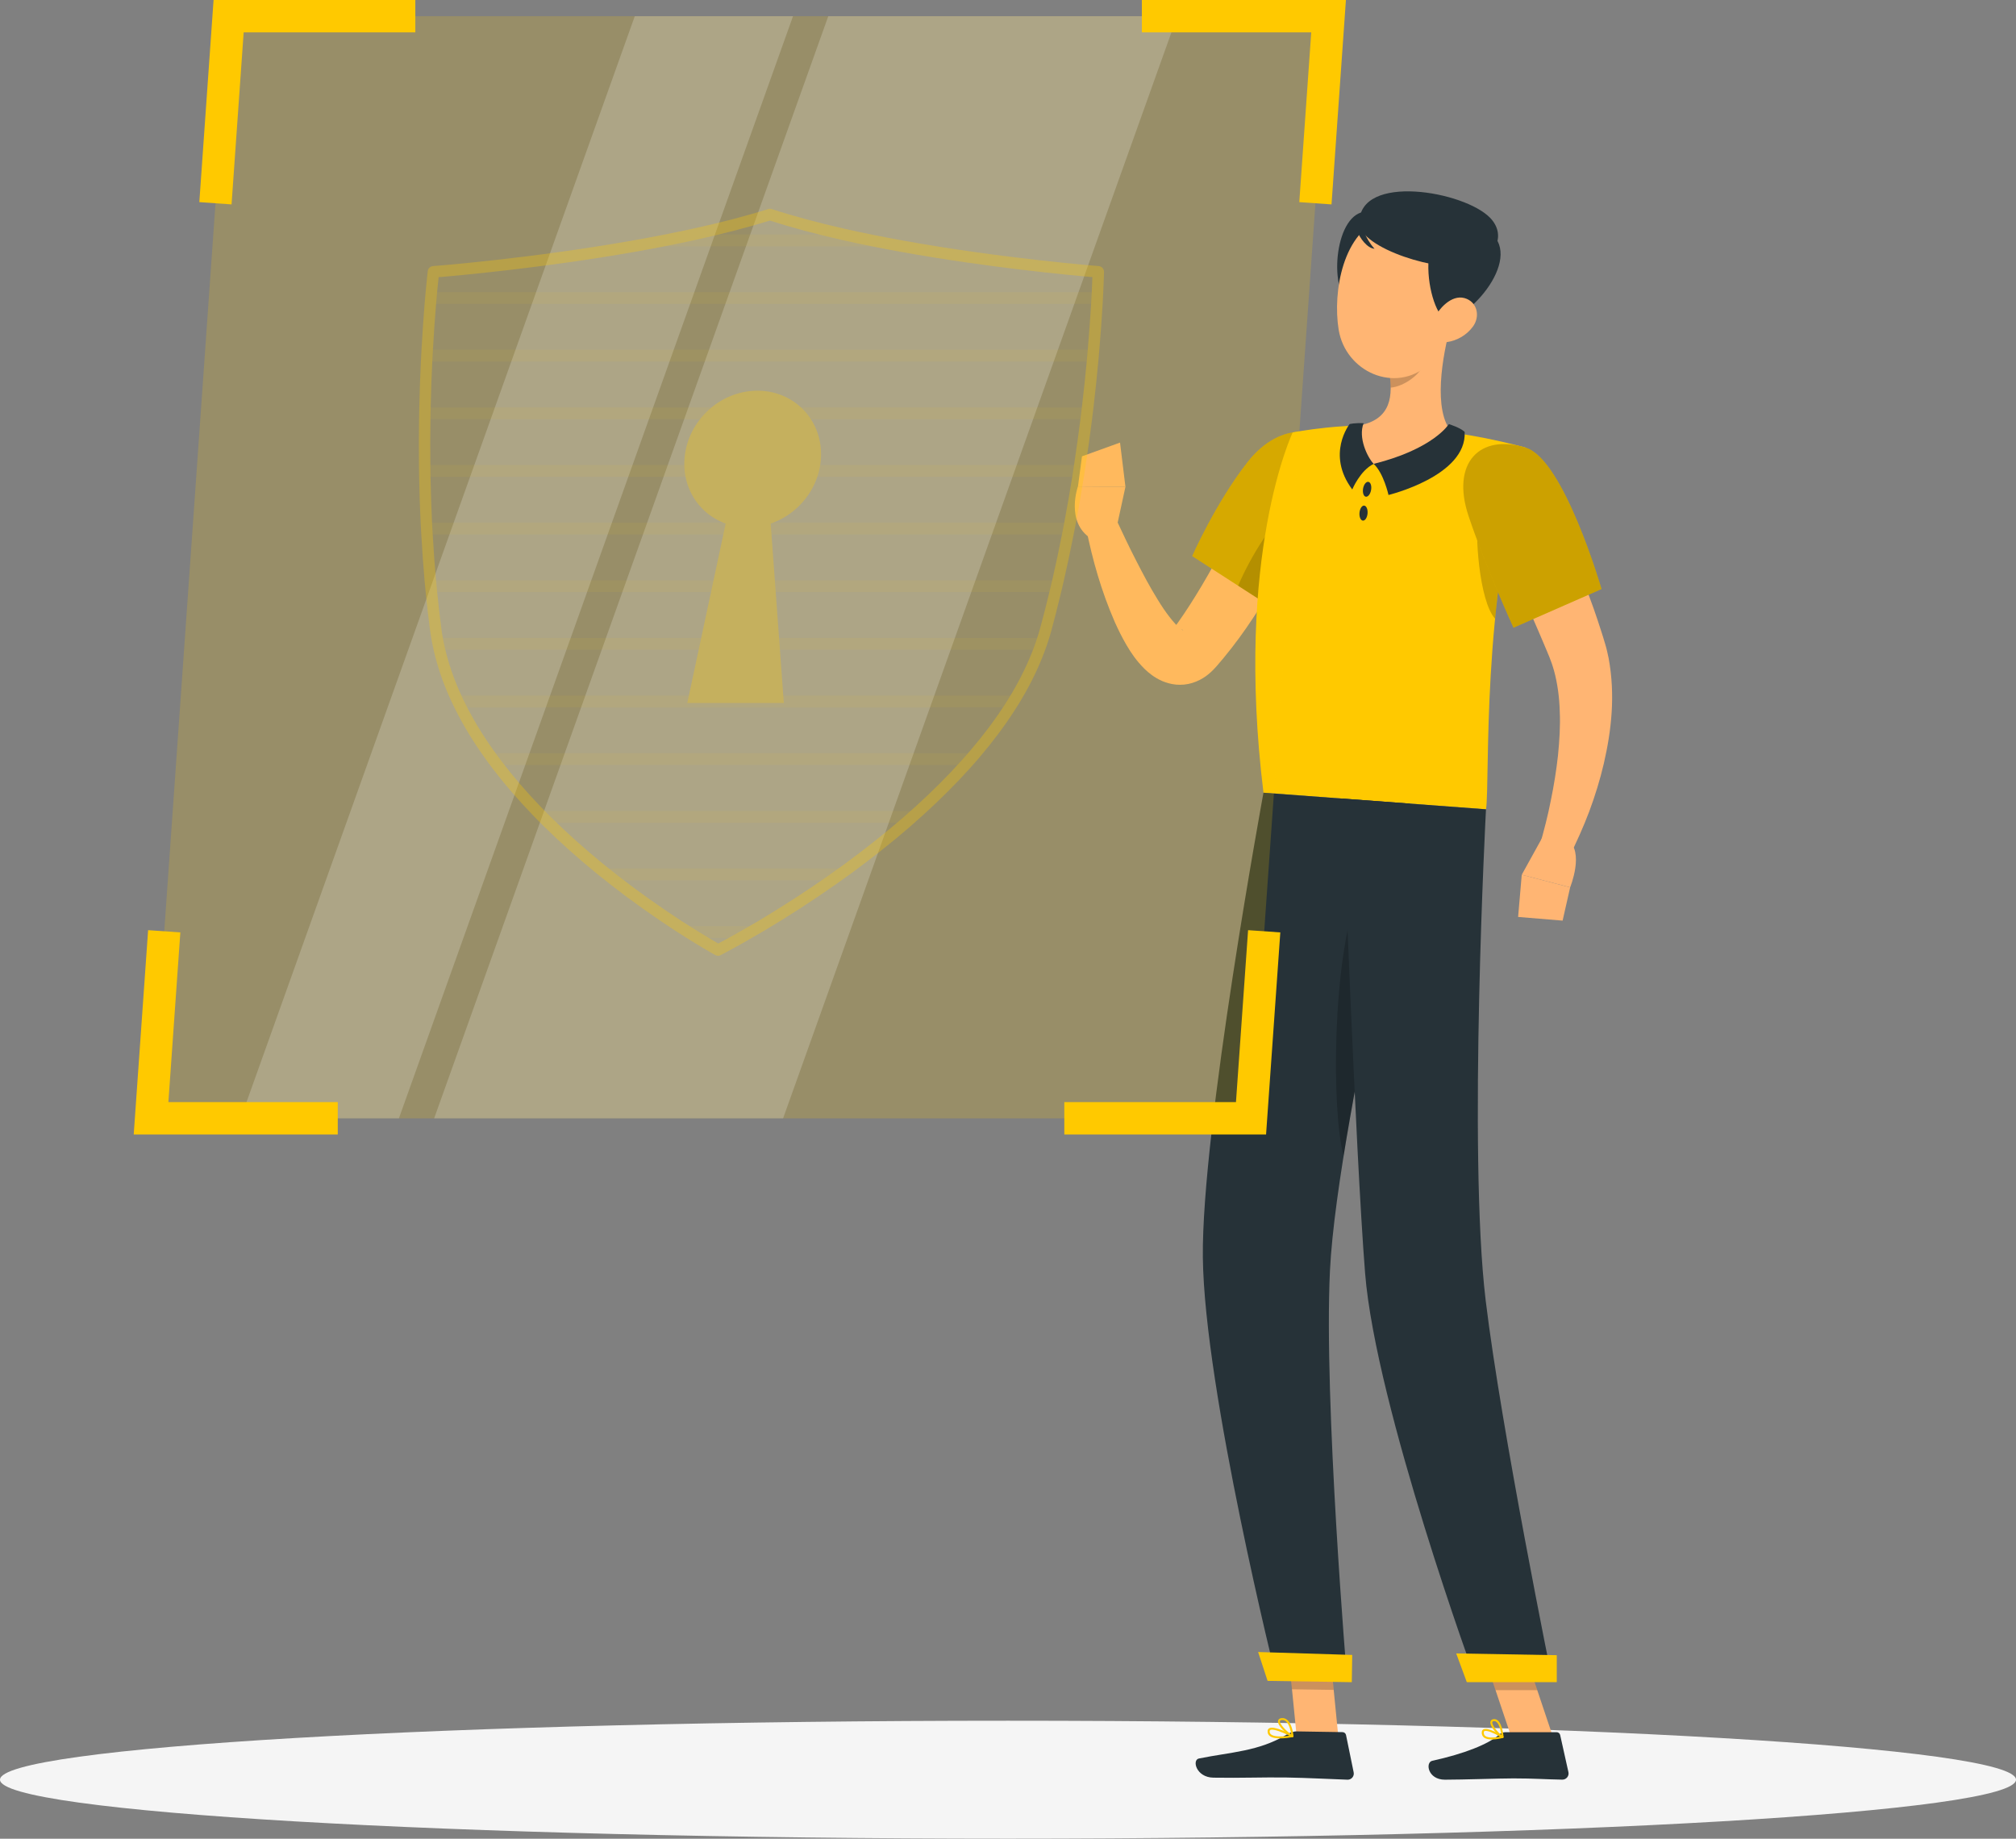 <svg width="624" height="569" viewBox="0 0 624 569" fill="none" xmlns="http://www.w3.org/2000/svg">
<rect x="0" y="0" width="624" height="569" fill="#808080" stroke="none"/>
<g clip-path="url(#clip0_335_14)">
<path d="M312 568.984C484.313 568.984 624 560.814 624 550.736C624 540.657 484.313 532.487 312 532.487C139.687 532.487 0 540.657 0 550.736C0 560.814 139.687 568.984 312 568.984Z" fill="#F5F5F5"/>
<path d="M414.247 537.485L401.341 537.275L398.364 507.259L411.286 507.469L414.247 537.485Z" fill="#FFB573"/>
<path d="M480.689 537.533H467.783L457.71 507.565H470.632L480.689 537.533Z" fill="#FFB573"/>
<path d="M466.062 536.034H481.815C482.347 536.034 482.797 536.404 482.91 536.92L485.468 548.414C485.726 549.607 484.792 550.735 483.569 550.719C478.501 550.639 474.8 550.332 468.427 550.332C464.501 550.332 452.657 550.735 447.235 550.735C441.924 550.735 441.104 545.367 443.324 544.884C453.269 542.708 460.784 539.693 463.97 536.824C464.533 536.308 465.289 536.034 466.062 536.034Z" fill="#263238"/>
<path d="M401.453 535.792L415.549 536.018C416.08 536.034 416.531 536.405 416.628 536.92L418.993 548.463C419.234 549.656 418.317 550.768 417.094 550.736C412.009 550.574 404.655 550.155 398.267 550.059C390.785 549.946 384.332 550.252 375.562 550.107C370.268 550.026 368.868 544.626 371.104 544.175C381.242 542.127 389.497 542.014 398.315 536.759C399.281 536.179 400.343 535.76 401.453 535.792Z" fill="#263238"/>
<path d="M409.386 151.902C405.235 161.123 400.777 169.812 395.773 178.468C393.279 182.772 390.656 187.044 387.84 191.252C385.072 195.459 382.047 199.602 378.7 203.648L377.412 205.164L376.769 205.921C376.543 206.179 376.398 206.373 375.948 206.84C374.451 208.42 372.392 210.29 369.093 211.322C367.5 211.837 365.665 212.015 364.024 211.854C362.334 211.708 360.918 211.241 359.663 210.725C357.233 209.629 355.608 208.275 354.305 207.034C351.746 204.487 350.105 202.052 348.689 199.634C347.273 197.216 346.098 194.814 345.036 192.445C340.868 182.869 338.197 173.407 336.186 163.509L345.438 160.623C347.417 164.847 349.461 169.215 351.617 173.39C353.758 177.582 355.946 181.709 358.311 185.513C359.47 187.415 360.693 189.253 361.948 190.865C363.187 192.461 364.491 193.944 365.504 194.669C365.987 195.04 366.357 195.121 366.164 194.976C366.035 194.879 365.794 194.782 365.311 194.702C364.861 194.621 364.265 194.702 363.815 194.798C362.849 195.105 362.705 195.346 362.801 195.137L364.603 192.67C369.737 185.416 374.419 177.259 378.844 168.99C383.286 160.752 387.598 152.144 391.621 143.81L409.386 151.902Z" fill="#FFB573"/>
<path d="M414.761 143.793C418.237 155.658 393.729 188.028 393.729 188.028L369.013 172.085C369.013 172.085 376.286 155.577 386.15 142.987C396.256 130.059 410.931 130.768 414.761 143.793Z" fill="#FFC900"/>
<path opacity="0.2" d="M414.761 143.793C418.237 155.658 393.729 188.028 393.729 188.028L369.013 172.085C369.013 172.085 376.286 155.577 386.15 142.987C396.256 130.059 410.931 130.768 414.761 143.793Z" fill="black"/>
<path opacity="0.2" d="M399.683 157.738C394.598 159.914 387.116 172.181 383.222 181.273L393.713 188.028C393.713 188.028 403.159 175.567 409.483 163.267C406.168 159.624 402.371 156.593 399.683 157.738Z" fill="black"/>
<path d="M345.181 165.234L348.351 150.645L333.644 150.532C333.644 150.532 329.717 161.494 337.618 166.604L345.181 165.234Z" fill="#FFB573"/>
<path d="M346.677 136.958L334.898 141.214L333.659 150.532L348.351 150.645L346.677 136.958Z" fill="#FFB573"/>
<path opacity="0.2" d="M398.38 507.275L399.892 522.751L412.814 522.944L411.285 507.485L398.38 507.275Z" fill="black"/>
<path opacity="0.2" d="M470.632 507.581H457.71L462.908 523.025H475.829L470.632 507.581Z" fill="black"/>
<path d="M472.337 138.554C458.418 187.705 461.234 239.871 459.978 250.43C449.873 249.688 411.816 246.851 391.074 245.303C382.031 171.649 400.118 133.815 400.118 133.815C400.118 133.815 404.543 132.96 410.577 132.332C412.46 132.138 414.504 131.961 416.628 131.848C417.802 131.784 418.993 131.735 420.2 131.719C427.988 131.59 440.717 132.832 449.487 133.912C451.321 134.137 453.188 134.411 455.006 134.718C456.68 135.008 458.337 135.314 459.882 135.62C466.898 137.023 472.337 138.554 472.337 138.554Z" fill="#FFC900"/>
<path opacity="0.2" d="M457.629 159.64C456.39 164.395 457.806 186.093 462.762 191.445C463.438 184.497 464.339 177.243 465.53 169.828L457.629 159.64Z" fill="black"/>
<path d="M449.037 100.655C446.494 109.957 443.356 127.109 449.487 133.912C443.984 138.635 436.855 144.019 425.64 143.584C414.424 143.149 416.95 135.572 420.201 131.735C430.902 130.01 431.207 122.176 429.92 114.696L449.037 100.655Z" fill="#FFB573"/>
<path d="M448.457 131.236C448.457 131.236 443.823 138.893 425.188 143.552C428.278 146.405 429.775 153.175 429.775 153.175C429.775 153.175 454.089 147.291 453.349 133.654C452.078 132.364 448.457 131.236 448.457 131.236Z" fill="#263238"/>
<path d="M418.559 151.467C418.559 151.467 421.005 145.567 425.189 143.552C423.242 141.521 420.313 135.443 422.067 130.962C419.171 130.833 417.738 131.236 417.738 131.236C417.738 131.236 410.384 140.537 418.559 151.467Z" fill="#263238"/>
<path d="M424.384 151.628C424.159 152.901 423.435 153.82 422.743 153.707C422.067 153.595 421.697 152.466 421.906 151.193C422.131 149.919 422.855 149 423.547 149.113C424.239 149.242 424.609 150.371 424.384 151.628Z" fill="#263238"/>
<path d="M423.29 158.898C423.178 160.172 422.534 161.171 421.842 161.107C421.15 161.042 420.683 159.962 420.796 158.673C420.909 157.399 421.552 156.4 422.244 156.464C422.936 156.529 423.403 157.609 423.29 158.898Z" fill="#263238"/>
<path opacity="0.2" d="M441.232 106.378L429.92 114.68C430.226 116.453 430.435 118.243 430.435 119.952C434.49 119.661 440.331 115.664 441.071 111.488C441.441 109.409 441.506 107.378 441.232 106.378Z" fill="black"/>
<path d="M423.193 65.481C413.152 65.271 411.141 89.565 417.642 93.804C424.143 98.044 441.988 65.884 423.193 65.481Z" fill="#263238"/>
<path d="M451.208 86.534C449.471 99.253 449.1 106.797 442.181 112.875C431.754 122.015 416.434 114.986 414.343 102.009C412.46 90.322 415.614 71.478 428.471 67.318C441.151 63.224 452.946 73.799 451.208 86.534Z" fill="#FFB573"/>
<path d="M449.39 98.995C442.921 102.396 435.519 67.19 452.641 69.027C474.059 71.316 462.312 92.192 449.39 98.995Z" fill="#263238"/>
<path d="M420.731 68.947C420.731 76.829 446.269 84.664 455.023 81.972C463.776 79.28 465.965 72.38 461.282 67.464C453.333 59.129 420.731 53.487 420.731 68.947Z" fill="#263238"/>
<path d="M421.762 70.011C421.762 70.011 422.341 73.557 425.447 76.975C423.162 76.846 420.893 73.606 420.168 71.703C419.444 69.817 421.762 70.011 421.762 70.011Z" fill="#263238"/>
<path d="M455.923 101.042C453.896 103.847 450.758 105.443 447.958 105.846C443.726 106.459 442.165 102.525 443.806 98.818C445.287 95.481 449.261 91.144 453.284 92.241C457.243 93.337 458.24 97.85 455.923 101.042Z" fill="#FFB573"/>
<path d="M395.113 519.688L416.982 520.026C416.982 520.026 409.692 433.476 411.655 393.207C412.251 380.956 414.713 363.82 417.947 345.459C422.035 322.326 423.998 313.089 429.26 283.847C433.025 262.987 436.372 248.689 436.372 248.689L391.074 245.319C391.074 245.319 371.861 349.618 372.312 389.113C372.762 430.155 395.113 519.688 395.113 519.688Z" fill="#263238"/>
<path opacity="0.2" d="M420.426 276.319C412.283 296.63 412.122 344.218 415.872 357.614C416.515 353.648 417.207 349.586 417.931 345.459C422.019 322.31 423.982 313.089 429.26 283.847C429.356 283.267 429.469 282.703 429.566 282.138C426.766 279.672 423.692 277.592 420.426 276.319Z" fill="black"/>
<path d="M415.502 247.125C415.502 247.125 419.509 356.244 422.534 394.03C425.865 435.411 456.825 520.026 456.825 520.026H480.48C480.48 520.026 464.694 442.584 459.85 402.396C454.331 356.614 459.947 250.446 459.947 250.446L415.502 247.125Z" fill="#263238"/>
<path d="M454.008 520.542H481.863V512.208L450.726 511.66L454.008 520.542Z" fill="#FFC900"/>
<path d="M392.346 520.155L418.414 520.558L418.543 512.127L389.417 511.225L392.346 520.155Z" fill="#FFC900"/>
<path d="M461.781 538.291C462.972 538.291 464.259 538.049 465.16 537.823C465.273 537.791 465.369 537.694 465.386 537.581C465.402 537.452 465.353 537.339 465.241 537.275C464.774 536.985 460.606 534.422 459.174 535.147C458.949 535.26 458.675 535.502 458.643 536.018C458.595 536.711 458.82 537.243 459.271 537.63C459.882 538.129 460.799 538.291 461.781 538.291ZM464.275 537.404C462.087 537.839 460.397 537.759 459.689 537.178C459.383 536.92 459.239 536.55 459.271 536.066C459.287 535.824 459.383 535.744 459.464 535.711C460.204 535.308 462.586 536.421 464.275 537.404Z" fill="#FFC900"/>
<path d="M465.097 537.839C465.161 537.839 465.209 537.823 465.257 537.791C465.354 537.726 465.402 537.63 465.402 537.517C465.386 537.356 465.08 533.632 463.584 532.391C463.198 532.068 462.747 531.939 462.28 532.004C461.556 532.1 461.363 532.552 461.315 532.81C461.041 534.244 463.632 537.082 464.968 537.807C464.984 537.823 465.048 537.839 465.097 537.839ZM462.49 532.6C462.747 532.6 462.972 532.681 463.198 532.874C464.163 533.664 464.565 535.84 464.726 536.92C463.391 535.905 461.749 533.761 461.91 532.923C461.926 532.842 461.959 532.665 462.361 532.616C462.393 532.6 462.441 532.6 462.49 532.6Z" fill="#FFC900"/>
<path d="M400.151 537.549C400.263 537.517 400.344 537.42 400.36 537.307C400.376 537.178 400.311 537.049 400.199 536.985C399.62 536.679 394.47 533.954 392.877 534.809C392.571 534.97 392.394 535.26 392.362 535.615C392.314 536.227 392.491 536.727 392.909 537.114C394.309 538.387 398.01 537.936 400.102 537.565C400.118 537.565 400.134 537.549 400.151 537.549ZM393.296 535.308C394.277 534.986 397.077 536.098 399.105 537.114C396.24 537.549 394.116 537.388 393.344 536.663C393.07 536.405 392.958 536.082 392.99 535.679C393.006 535.518 393.07 535.421 393.183 535.357C393.215 535.325 393.247 535.325 393.296 535.308Z" fill="#FFC900"/>
<path d="M400.151 537.549C400.183 537.533 400.199 537.533 400.231 537.517C400.328 537.452 400.376 537.356 400.36 537.243C400.344 537.098 400.054 533.6 398.429 532.229C397.93 531.81 397.367 531.617 396.739 531.681C395.903 531.746 395.645 532.181 395.581 532.52C395.323 533.987 398.365 536.824 399.909 537.549C400.006 537.565 400.086 537.581 400.151 537.549ZM396.482 532.342C396.562 532.31 396.659 532.294 396.788 532.278C397.254 532.246 397.657 532.375 398.027 532.681C399.089 533.584 399.523 535.679 399.668 536.695C398.091 535.711 396.031 533.487 396.176 532.6C396.208 532.568 396.224 532.423 396.482 532.342Z" fill="#FFC900"/>
<path d="M475.652 146.615C480.158 155.674 484.197 164.734 487.914 174.084C489.797 178.742 491.534 183.45 493.24 188.221C494.077 190.607 494.881 193.009 495.654 195.443L496.233 197.265L496.861 199.36C497.311 200.795 497.585 202.23 497.907 203.664C500.031 215.158 498.776 226.056 496.426 236.26C495.235 241.37 493.691 246.335 491.888 251.171C490.971 253.589 489.99 255.959 488.944 258.312C487.898 260.698 486.836 262.939 485.532 265.357L476.634 261.488C477.873 257.087 479.128 252.348 480.013 247.721C480.978 243.079 481.719 238.42 482.233 233.809C482.684 229.199 482.99 224.621 482.781 220.188C482.668 215.755 482.073 211.467 481.011 207.549C480.705 206.598 480.463 205.615 480.093 204.712C479.9 204.229 479.788 203.842 479.562 203.294L478.87 201.633C477.969 199.425 476.988 197.216 476.054 195.008C474.172 190.575 472.144 186.174 470.165 181.741L458.016 155.255L475.652 146.615Z" fill="#FFB573"/>
<path d="M472.337 138.554C484.116 142.246 495.718 182.289 495.718 182.289L468.459 194.25C468.459 194.25 459.64 174.906 454.572 159.753C449.02 143.213 458.047 134.073 472.337 138.554Z" fill="#FFC900"/>
<path opacity="0.2" d="M472.337 138.554C484.116 142.246 495.718 182.289 495.718 182.289L468.459 194.25C468.459 194.25 459.64 174.906 454.572 159.753C449.02 143.213 458.047 134.073 472.337 138.554Z" fill="black"/>
<path d="M477.374 259.199L471.018 270.693L485.999 274.594C485.999 274.594 490.537 263.439 485.178 259.908L477.374 259.199Z" fill="#FFB573"/>
<path d="M469.891 283.75L483.665 284.895L485.998 274.61L471.017 270.693L469.891 283.75Z" fill="#FFB573"/>
<path opacity="0.19" d="M387.229 346.072H46.763L70.771 5.013H411.237L387.229 346.072Z" fill="#FFC900"/>
<path opacity="0.2" d="M123.471 346.072H74.504L196.478 5.013H245.461L123.471 346.072Z" fill="white"/>
<path opacity="0.2" d="M242.388 346.072H134.381L256.371 5.013H364.378L242.388 346.072Z" fill="white"/>
<path d="M71.672 63.256L61.695 62.547L66.104 0H128.556V10.011H75.421L71.672 63.256Z" fill="#FFC900"/>
<path d="M104.547 351.069H41.388L45.845 287.845L55.822 288.538L52.121 341.058H104.547V351.069Z" fill="#FFC900"/>
<path d="M412.138 63.256L402.161 62.547L405.862 10.011H353.436V0H416.595L412.138 63.256Z" fill="#FFC900"/>
<path d="M391.879 351.069H329.428V341.058H382.562L386.312 287.845L396.288 288.538L391.879 351.069Z" fill="#FFC900"/>
<g opacity="0.3">
<path d="M222.29 295.776C222 295.776 221.71 295.712 221.437 295.567C221.34 295.518 218.975 294.213 215 291.778C213.326 290.763 211.363 289.522 209.159 288.103C202.159 283.541 195.417 278.753 189.093 273.82C187.564 272.627 186.035 271.402 184.458 270.129C178.633 265.357 173.258 260.553 168.479 255.846C167.256 254.637 166.033 253.412 164.826 252.155C160.289 247.431 156.121 242.611 152.484 237.824C151.551 236.615 150.65 235.373 149.765 234.116C146.369 229.344 143.425 224.492 141.027 219.704C140.415 218.495 139.804 217.238 139.241 215.964C137.068 211.161 135.411 206.276 134.301 201.472C134.027 200.328 133.77 199.103 133.528 197.716C133.367 196.813 133.223 195.862 133.094 194.911C132.611 191.22 132.177 187.464 131.774 183.401C131.646 182.192 131.533 180.983 131.42 179.758C131.002 174.987 130.664 170.199 130.406 165.492L130.374 165.008C130.31 163.928 130.246 162.88 130.197 161.816C129.972 157.174 129.811 152.386 129.731 147.582L129.682 143.923C129.634 138.845 129.634 134.057 129.715 129.688C129.731 128.463 129.763 127.238 129.779 126.029C129.892 120.774 130.069 115.986 130.278 111.795L130.294 111.521C130.342 110.36 130.406 109.232 130.471 108.119C130.761 102.929 131.098 97.996 131.436 93.885C131.549 92.466 131.646 91.273 131.758 90.21C132.128 86.147 132.402 83.89 132.402 83.89C132.498 83.052 133.19 82.391 134.027 82.343C134.317 82.327 164.006 80.038 195.642 74.46C202.046 73.332 208.29 72.106 214.163 70.833C222.837 68.947 230.786 66.883 237.77 64.691C238.124 64.578 238.494 64.578 238.848 64.691C245.526 66.867 253.169 68.931 261.585 70.833C267.282 72.123 273.348 73.332 279.592 74.46C310.423 80.038 339.79 82.311 340.08 82.343C341.013 82.407 341.737 83.213 341.721 84.148C341.721 84.148 341.673 86.421 341.48 90.484C341.432 91.58 341.367 92.805 341.287 94.159C341.062 98.302 340.691 103.219 340.257 108.393C340.177 109.425 340.08 110.473 339.983 111.537L339.935 112.069C339.549 116.292 339.05 121.08 338.439 126.303C338.294 127.544 338.149 128.753 337.988 129.962C337.441 134.347 336.781 139.135 336.009 144.181L335.446 147.824C334.673 152.676 333.836 157.464 332.968 162.074C332.774 163.106 332.565 164.154 332.356 165.201L332.243 165.75C331.326 170.424 330.312 175.212 329.218 179.984C328.929 181.209 328.639 182.434 328.349 183.659C327.384 187.705 326.418 191.462 325.421 195.153C325.163 196.088 324.89 197.039 324.584 197.958C324.149 199.328 323.731 200.57 323.28 201.714C321.51 206.47 319.177 211.338 316.329 216.142C315.605 217.383 314.832 218.64 314.028 219.866C310.97 224.621 307.35 229.457 303.295 234.229C302.233 235.47 301.171 236.711 300.06 237.92C295.764 242.692 290.936 247.496 285.723 252.219C284.339 253.477 282.955 254.702 281.571 255.911C276.132 260.618 270.082 265.406 263.613 270.161C261.859 271.435 260.153 272.66 258.463 273.837C251.447 278.753 244.045 283.557 236.418 288.087C234.004 289.505 231.864 290.731 230.046 291.762C225.733 294.197 223.191 295.486 223.094 295.551C222.837 295.712 222.563 295.776 222.29 295.776ZM135.765 85.776C135.652 86.84 135.491 88.453 135.282 90.564C135.186 91.628 135.089 92.789 134.976 94.079C134.622 98.27 134.285 103.154 133.995 108.329C133.931 109.425 133.882 110.537 133.818 111.698L133.802 111.972C133.593 116.131 133.416 120.887 133.303 126.11C133.271 127.303 133.239 128.512 133.239 129.737C133.158 134.073 133.158 138.829 133.206 143.874L133.255 147.517C133.351 152.273 133.512 157.028 133.721 161.639C133.77 162.687 133.834 163.735 133.898 164.798L133.931 165.282C134.188 169.957 134.526 174.696 134.944 179.403C135.057 180.613 135.17 181.822 135.298 183.031C135.701 187.061 136.119 190.784 136.602 194.428C136.714 195.314 136.843 196.201 137.004 197.071C137.229 198.393 137.471 199.554 137.744 200.634C138.806 205.228 140.399 209.887 142.475 214.497C143.006 215.723 143.586 216.916 144.181 218.076C146.514 222.719 149.346 227.41 152.645 232.036C153.498 233.245 154.383 234.454 155.284 235.631C158.856 240.322 162.928 245.046 167.369 249.672C168.56 250.913 169.75 252.106 170.957 253.299C175.656 257.926 180.95 262.649 186.695 267.356C188.24 268.597 189.752 269.806 191.265 270.999C197.508 275.852 204.17 280.591 211.074 285.089C213.23 286.475 215.177 287.7 216.851 288.716C219.409 290.295 221.324 291.392 222.322 291.972C223.4 291.408 225.476 290.295 228.308 288.699C230.11 287.684 232.234 286.459 234.616 285.072C242.147 280.575 249.484 275.835 256.42 270.967C258.093 269.79 259.783 268.581 261.505 267.324C267.909 262.617 273.879 257.893 279.238 253.251C280.605 252.058 281.973 250.849 283.341 249.624C288.458 244.981 293.205 240.258 297.421 235.567C298.515 234.374 299.561 233.165 300.591 231.956C304.55 227.313 308.074 222.606 311.051 217.963C311.823 216.77 312.579 215.561 313.271 214.369C316.007 209.726 318.26 205.051 319.965 200.473C320.4 199.377 320.802 198.2 321.205 196.894C321.494 196.007 321.752 195.121 321.993 194.218C322.991 190.575 323.94 186.851 324.906 182.821C325.211 181.596 325.485 180.387 325.775 179.178C326.853 174.455 327.866 169.699 328.768 165.056L328.88 164.492C329.089 163.46 329.283 162.429 329.476 161.397C330.345 156.819 331.165 152.063 331.938 147.26L332.485 143.616C333.241 138.603 333.901 133.847 334.448 129.479C334.609 128.27 334.738 127.061 334.882 125.884C335.494 120.661 336.009 115.905 336.379 111.714L336.427 111.182C336.524 110.118 336.62 109.087 336.701 108.071C337.135 102.945 337.489 98.06 337.731 93.95C337.811 92.612 337.875 91.403 337.924 90.322C338.02 88.356 338.085 86.808 338.117 85.744C331.423 85.18 305.741 82.794 278.948 77.958C272.64 76.814 266.541 75.588 260.797 74.299C252.51 72.429 244.93 70.398 238.285 68.254C231.317 70.414 223.464 72.445 214.92 74.315C208.982 75.605 202.706 76.846 196.253 77.974C168.463 82.859 142.153 85.245 135.765 85.776Z" fill="#FFC900"/>
<path d="M247.133 156.746C255.822 148.343 256.526 134.952 248.706 126.838C240.886 118.723 227.503 118.956 218.814 127.359C210.126 135.762 209.421 149.152 217.242 157.267C225.062 165.382 238.445 165.149 247.133 156.746Z" fill="#FFC900"/>
<path d="M237.625 149.42H232.46H227.31L212.731 217.56H242.614L237.625 149.42Z" fill="#FFC900"/>
<g opacity="0.2">
<path d="M279.286 76.217H195.947C202.126 75.137 208.386 73.912 214.549 72.574H261.199C267.185 73.912 273.267 75.137 279.286 76.217Z" fill="#FFC900"/>
<path d="M339.516 94.046H133.206C133.319 92.708 133.415 91.483 133.528 90.403H339.71C339.661 91.499 339.597 92.708 339.516 94.046Z" fill="#FFC900"/>
<path d="M338.486 108.232C338.39 109.425 338.277 110.634 338.165 111.892H132.063C132.128 110.634 132.176 109.409 132.257 108.232H338.486Z" fill="#FFC900"/>
<path d="M336.652 126.077C336.507 127.286 336.363 128.495 336.202 129.721H131.484C131.5 128.495 131.533 127.27 131.549 126.077H336.652Z" fill="#FFC900"/>
<path d="M334.255 143.906C334.061 145.116 333.884 146.325 333.691 147.55H131.5C131.484 146.325 131.468 145.116 131.452 143.906H334.255Z" fill="#FFC900"/>
<path d="M331.213 161.736C330.988 162.945 330.747 164.17 330.505 165.395H132.177C132.112 164.17 132.032 162.945 131.983 161.736H331.213Z" fill="#FFC900"/>
<path d="M327.496 179.581C327.207 180.79 326.917 182.015 326.628 183.224H133.544C133.416 182.015 133.303 180.79 133.19 179.581H327.496Z" fill="#FFC900"/>
<path d="M322.894 197.41C322.508 198.635 322.09 199.86 321.623 201.069H136.039C135.733 199.86 135.491 198.635 135.282 197.41H322.894Z" fill="#FFC900"/>
<path d="M314.8 215.255C314.092 216.48 313.32 217.722 312.547 218.914H142.604C141.993 217.705 141.397 216.48 140.866 215.255H314.8Z" fill="#FFC900"/>
<path d="M301.943 233.084C300.897 234.309 299.835 235.535 298.741 236.727H153.9C152.967 235.518 152.082 234.309 151.213 233.084H301.943Z" fill="#FFC900"/>
<path d="M284.532 250.929C283.164 252.171 281.78 253.396 280.396 254.589H169.718C168.495 253.38 167.305 252.171 166.098 250.929H284.532Z" fill="#FFC900"/>
<path d="M262.55 268.759C260.812 270.016 259.123 271.241 257.433 272.418H190.186C188.674 271.225 187.145 270.016 185.584 268.759H262.55Z" fill="#FFC900"/>
<path d="M235.517 286.604C233.135 288.006 230.995 289.231 229.193 290.247H215.933C214.26 289.231 212.312 288.006 210.124 286.604H235.517Z" fill="#FFC900"/>
</g>
</g>
</g>
<defs>
<clipPath id="clip0_335_14">
<rect width="624" height="569" fill="white"/>
</clipPath>
</defs>
</svg>
